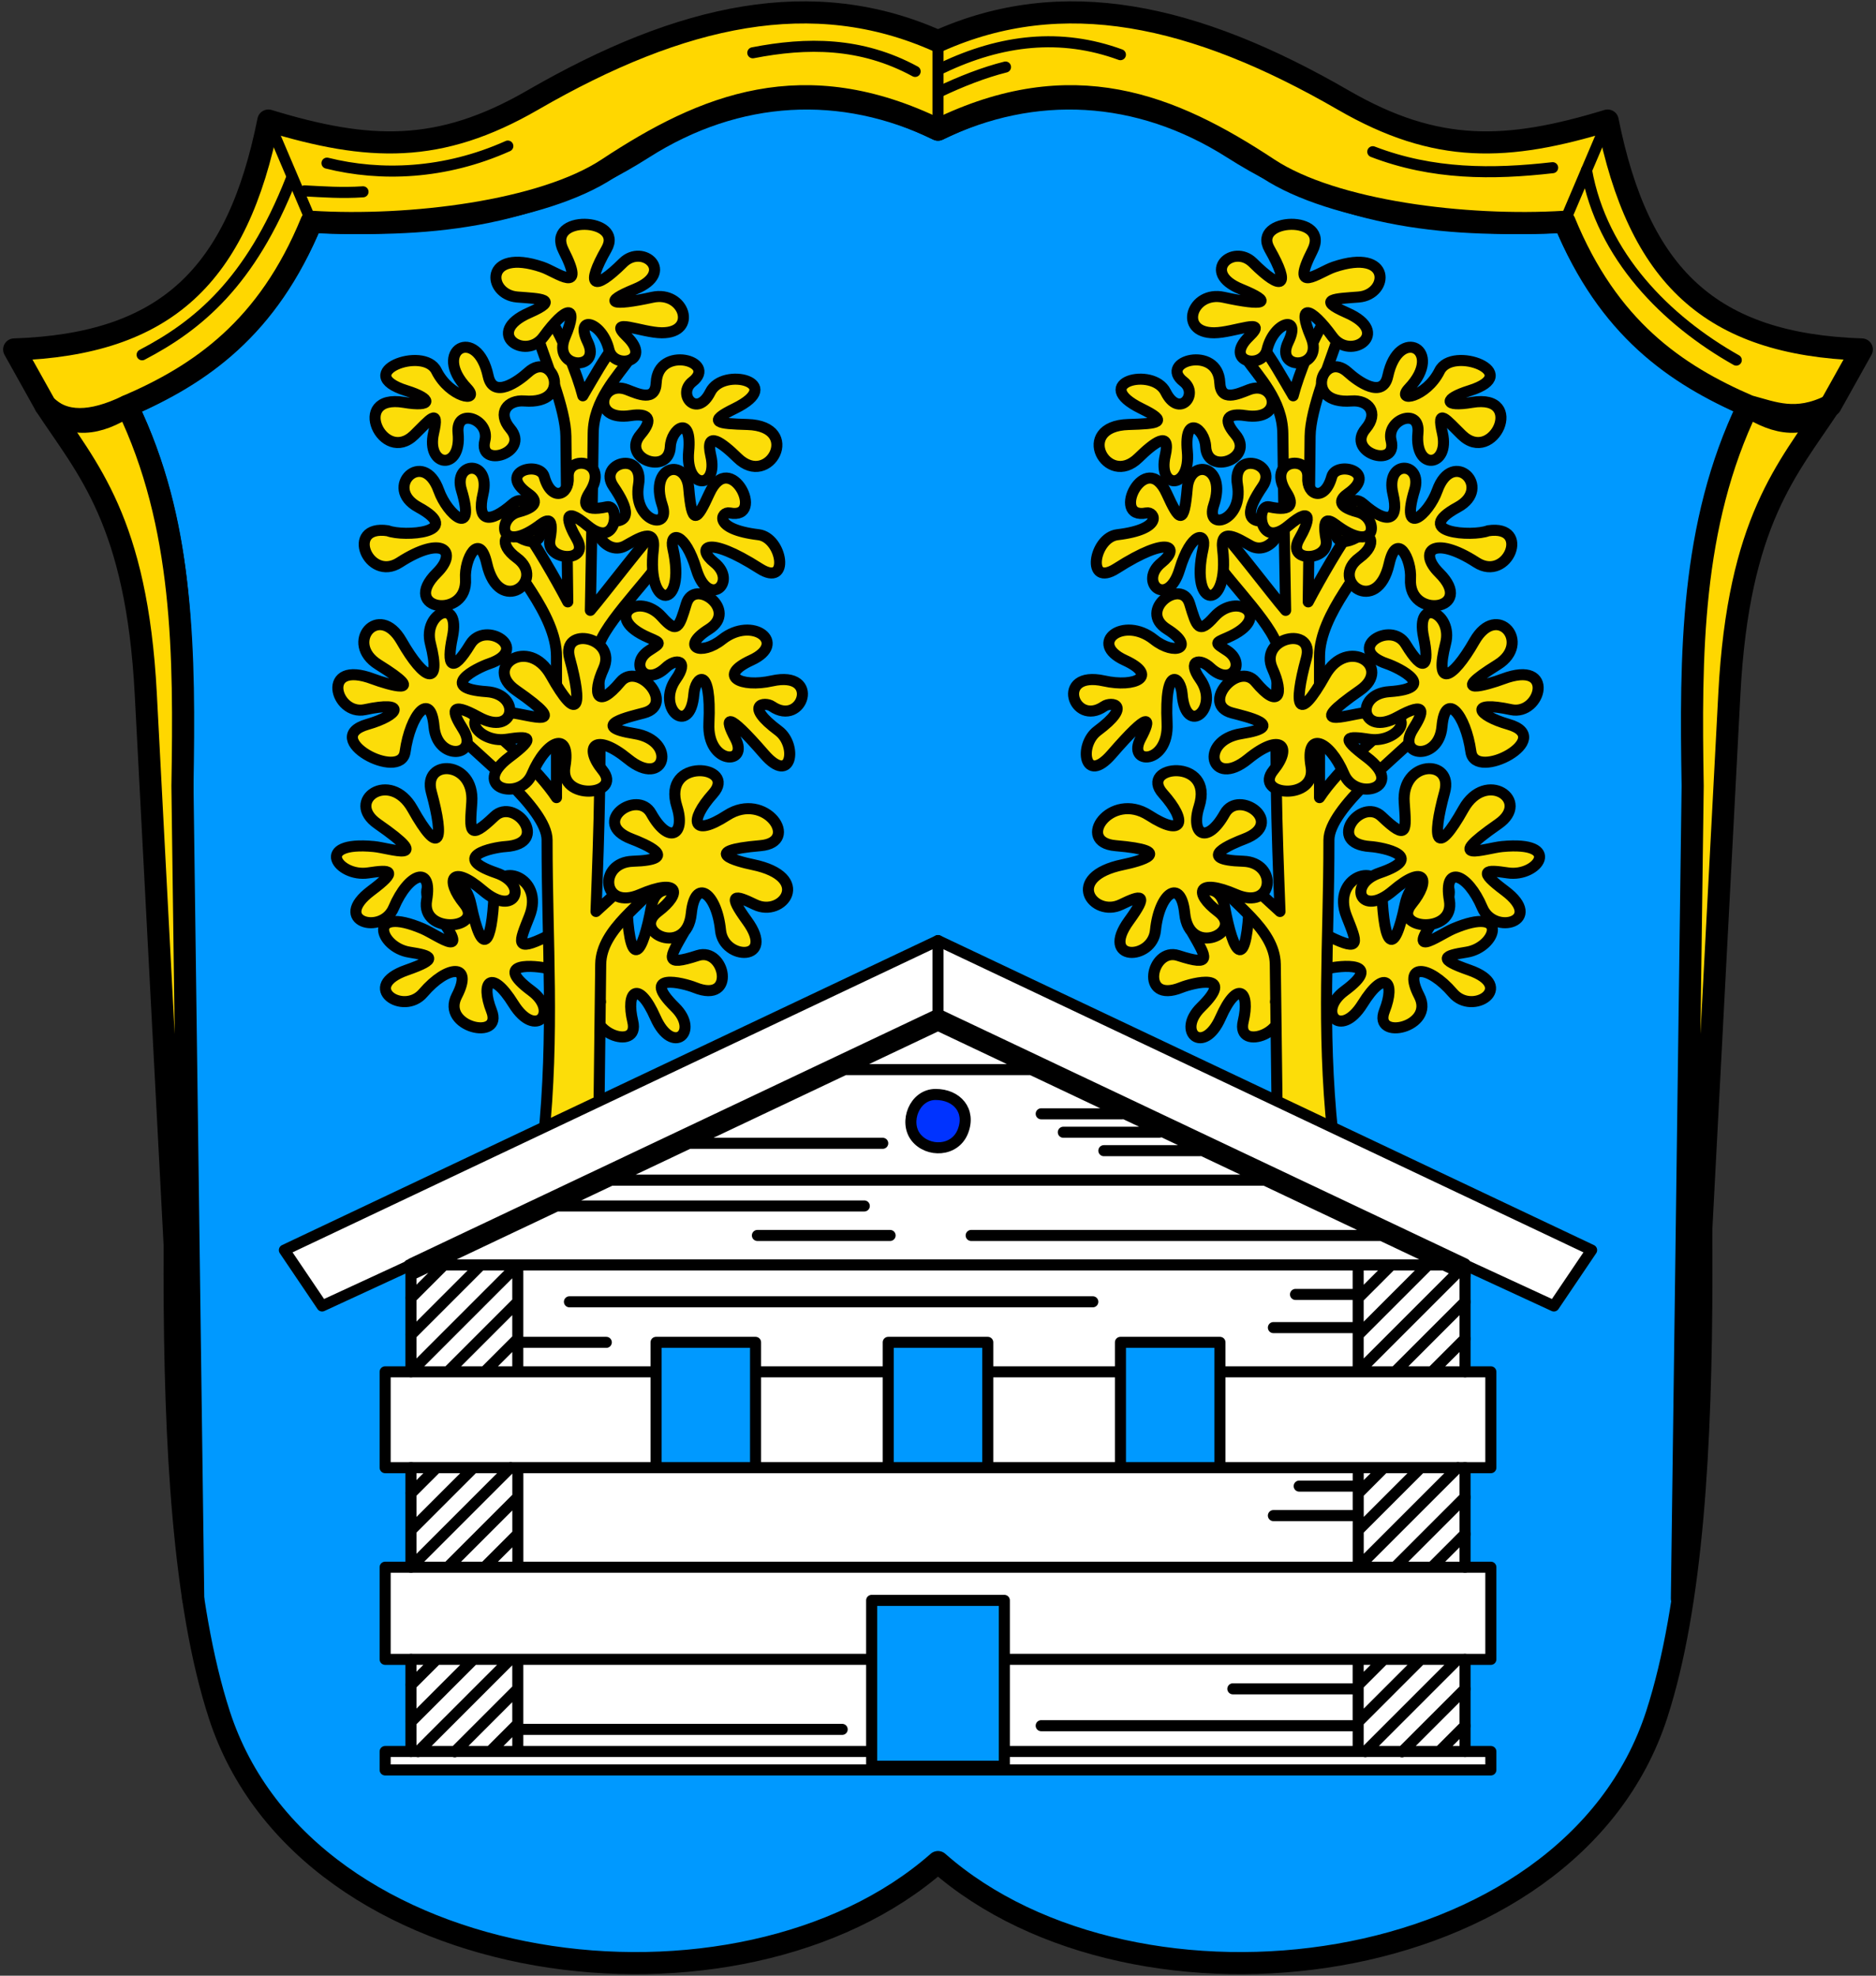 <svg xmlns="http://www.w3.org/2000/svg" height="536" width="509"><rect width="100%" height="100%" fill="#333333" stroke="none"/><g stroke-linecap="round" stroke-linejoin="round"><path d="M59.5 465.172c-19.346-59.656-9.643-172.188-10-260-.129-31.672.394-63.333-15-95 21.504-9.41 39.361-24.291 50-50 30.44 1.252 58.875-.201 90-20 25.571-16.265 54.084-17.597 80-5 25.916-12.597 54.429-11.265 80 5 31.125 19.799 59.56 21.252 90 20 10.639 25.709 28.496 40.59 50 50-15.394 31.667-14.871 63.328-15 95-.357 87.812 9.346 200.344-10 260-23.66 72.958-141.247 87.342-195 40-53.753 47.342-171.34 32.958-195-40z" fill="#09f" fill-rule="evenodd" stroke="#000" stroke-width="6"/><path d="M144.5 27.172c-25.345 14.652-44.46 13.83-71.689 5.537-8.457 42.196-27.847 60.726-68.964 62.1l8.49 15.2c4.947 4.936 12.402 4.854 22.163.163 19.905-8.57 38.194-21.18 50-50 26.803 1.661 62.78-2.776 80.408-14.42 26.34-17.396 53.204-28.366 89.592-10.58 36.388-17.786 63.252-6.816 89.592 10.58 17.628 11.644 53.605 16.081 80.408 14.42 11.806 28.82 30.095 41.43 50 50 6.61 1.76 12.783 4.54 22.163-.164l8.49-15.2c-41.117-1.373-60.507-19.903-68.964-62.1-27.23 8.295-46.344 9.116-71.689-5.536-40.544-23.437-76.16-31.137-110-16-33.84-15.137-69.456-7.437-110 16z" fill="gold" fill-rule="evenodd" stroke="#000" stroke-width="6"/><g fill="#fcdd09" fill-rule="evenodd" stroke="#010000" stroke-width="3"><path d="M111.093 258.32c6.143.963 8.022 1.794-.737 4.855-12.881 4.502-.951 12.558 4.45 6.233 6.618-7.749 13.734-8.074 9.135.756-4.455 8.553 12.696 12.357 9.424 4.063-3.088-7.83-.1-11.577 5.948-1.863 6.034 9.693 12.504 2.106 4.874-3.542-10.909-8.075 1.17-6.886 4.596-6.041 11.888 2.932 6.523-12.123-.45-8.713-8.868 4.337-7.516 1.666-4.681-5.504 4.238-10.719-9.242-15.341-9.614-5.997-.55 13.84-3.208 17.587-6.257 2.835-2.51-12.15-16.98-7.722-10.239 1.037 11.61 15.085 1.21 7.251-2.827 5.53-15.346-6.541-11.812 5.067-3.622 6.35zM162.92 271.763c-5.605 7.846 10.846 14.009 8.764 5.339-1.964-8.184 1.519-11.477 6.15-1.014 4.621 10.44 12.087 3.832 5.321-2.826-9.674-9.52 2.12-6.656 5.394-5.34 11.363 4.564 8.153-11.094.773-8.691-9.388 3.056-7.676.6-3.867-6.104 5.693-10.022-7.01-16.481-8.683-7.28-2.478 13.626-5.633 16.966-6.591 1.933-8.352-.102-9.716 15.542-7.261 23.983z"/><path d="M147.41 309.532c3.025-29.363 1.022-53.45 1.022-81.653 0-8.587-18.977-23.062-24.764-29.104v-8.425c10.966 7.942 22.563 18.781 27.317 26.04v-38.294c0-11.583-12.461-24.24-16.34-32.422l7.149-2.809c3.319 4.443 8.935 14.086 12.254 20.424-.17-14.046-.34-26.447-.51-44.932-.07-7.456-5.447-20.084-7.66-27.062l3.702-4.212c2.944 4.269 7.055 14.459 8.553 20.296 2.893-4.896 5.787-10.172 8.68-13.786l4.238 3.498c-3.56 5.084-10.006 11.533-10.11 20.5-.255 21.987-.51 32.692-.766 47.996 3.53-4.085 15.706-20.169 19.913-24.254l-1.02 10.978c-3.5 5.532-17.097 18.964-16.85 24.509 1.162 26.152.32 48.294-.51 70.462l14.806-13.531 2.553 5.106c-4 6.042-15.955 13.022-16.083 22.721l-.511 42.848z"/><path d="M166.428 131.95c-4.374-6.395 8.426-9.9 6.818-.424-1.674 9.87 8.88 12.769 6.435 5.51-3.662-10.868 6.49-12.849 7.19-4.599.868 10.223 2.116 9.046 5.59 1.414 5.683-12.486 15.49 7.293 5.527 5.312-2.34-.465-4.814 4.39 7.835 5.905 6.462.774 8.614 14.489.276 9.163-14.51-9.269-17.266-5.593-12.303-1.632 6.53 5.212-1.582 12.736-4.861 1.875-3.092-10.239-7.432-10.363-6.366-5.66 3.81 16.8-7.324 17.012-5.302.202.744-6.188-4.114-2.86-7.619-.941-5.875 3.215-11.103-7.472-4.759-6.75 6.436.732 5.879-3.032 1.54-9.376zM99.925 236.814c6.146-.94 8.19-.716.766 4.851-10.916 8.187 2.892 12.258 6.127 4.595 3.964-9.388 10.648-11.85 8.936-2.042-1.659 9.499 15.839 7.937 10.212 1.021-5.312-6.528-3.597-11.004 5.105-3.574 8.684 7.413 12.555-1.775 3.575-4.85-12.84-4.398-.968-6.918 2.553-7.149 12.218-.8 2.55-13.529-3.064-8.17-7.141 6.818-6.66 3.862-6.127-3.829.797-11.499-13.45-11.827-10.978-2.808 3.661 13.358 2.262 17.734-5.106 4.595-6.068-10.821-18.52-2.224-9.446 4.085 15.63 10.866 3.346 6.546-1.02 6.127-16.607-1.594-9.728 8.402-1.533 7.148zM204.869 245.415c-5.596-2.71-7.615-3.098-2.161 4.41 8.02 11.04-6.375 10.861-7.21 2.586-1.022-10.14-6.94-14.49-7.936-4.584-1.213 12.07-16.454 5.12-9.039-.5 6.708-5.084 5.658-9.201-4.847-4.665-10.482 4.527-11.475-8.713-1.987-9.007 13.566-.42 2.962-4.794-.334-6.051-11.44-4.365 1.548-13.68 5.334-6.905 4.816 8.618 9.391 5.723 6.983-1.854-4.311-13.57 16.683-11.262 9.787-3.535-6.712 7.52-5.599 11.94 3.78 5.896 10.43-6.722 20.113 7.277 9.1 8.217-16.86 1.44-6.402 4.25-2.105 5.135 16.339 3.37 8.096 14.47.635 10.857z"/><path d="M137.454 200.562c6.146-.94 8.189-.717.766 4.85-10.916 8.188 2.892 12.258 6.127 4.596 3.964-9.388 10.648-11.85 8.935-2.042-1.658 9.499 15.84 7.937 10.212 1.021-5.312-6.528-1.967-10.305 6.893-3.063 10.073 8.232 13.556-5.017 1.787-6.893-12.937-2.063-.854-4.702 2.553-5.617 8.66-2.326-1.613-14.146-6.382-8.425-6.321 7.584-7.755 3.37-4.596-3.574 3.892-8.552-11.662-11.827-9.19-2.808 3.66 13.357 2.262 17.733-5.106 4.595-6.069-10.821-18.52-2.224-9.446 4.085 15.63 10.866 3.346 6.546-1.021 6.127-16.607-1.594-9.727 8.402-1.532 7.148z"/><path d="M99.027 192.525c11.567-2.495 9.258 1.533.716 3.978-13.119 3.754 9.022 15.69 10.17 7.453 1.405-10.093 6.972-16.751 7.85-6.833.85 9.605 12.628 8.163 7.83.648-2.987-4.68-3.762-7.66 4.266-3.24 10.002 5.507 11.671-6.233 2.2-6.885-13.54-.933-2.72-6.433.622-7.565 11.597-3.929-1.029-11.942-5.069-5.315-5.14 8.43-6.459 5.706-4.866-1.862 2.374-11.28-8.107-6.621-5.969 1.653 3.092 11.968-1.661 10.166-7.831-.625-6.159-10.77-15.668.545-6.284 6.385 14.075 8.76 2.66 5.43-1.447 3.885-14.413-5.422-10.292 10.071-2.188 8.323zM179.578 167.374c4.17 4.674 4.684 2.866 6.638-3.574 2.194-7.236 14.27 1.786 6.127 6.893-7.863 4.93-2.154 7.352 3.574 2.808 8.251-6.547 18.032.982 7.914 5.616-9.328 4.273-2.864 7.503 5.617 5.617 13.39-2.979 8.373 12.644 0 6.893-1.967-1.35-7.797-.514 1.787 6.638 5.215 3.892 3.557 14.897-3.83 6.382-10.587-12.204-10.911-9.938-7.914-4.34 3.944 7.366-7.688 7.247-7.148-4.085.766-16.092-3.702-12.72-4.085-7.914-.946 11.86-10.44 3.809-4.85-4.085 3.601-5.086.102-5.8-2.809-3.063-5.597 5.263-9.856-1.121-4.595-4.596 3.278-2.165 3.61-2.024 0-3.574-12.784-5.486-2.79-12.749 3.574-5.616z"/><path d="M108.414 152.593c11.745-7.588 15.936-2.939 10.093 2.852-10.195 10.105 8.516 12.844 7.793 1.54-.344-5.362 3.767-13.004 5.786-4.064 3.277 14.513 16.465 4.54 8.107-1.578-5.306-3.884-2.991-7.504.803-5.484 10.809 5.754 4.15-14.477-1.853-9.196-6.309 5.55-9.875 4.901-8.092-2.624 2.247-9.484-8.198-8.852-5.857-1.11 4.008 13.258-3.81 6.718-6.142.166-4.161-11.688-15.273-.787-5.567 4.5 12.737 6.94-3.917 8.092-8.257 6.401-11.755-1.753-5.323 14.094 3.186 8.597z"/><path d="M147.666 129.335c1.907 6.876 6.843 5.112 6.51.127-.422-6.32 11.511-4.627 5.744 4.213-1.634 2.504-2.051 5.31 4.723 3.829 3.714-.812 2.795 11.8-5.234 5.106-7.063-5.889-5.514-.85-2.936 3.574 3.853 6.608-8.378 6.089-7.275.255 1.452-7.684-1.666-4.745-3.32-3.574-10.642 7.543-11.04-2.428-5.233-3.957 6.292-1.656 4.385-3.783 2.68-4.978-8.518-5.973 3.113-9.024 4.34-4.595zM178.046 103.805c.448-10.329 16.907-5.768 9.829-.255-4.333 3.374 1.226 10.087 4.85 2.808 3.478-6.984 20.755-2.447 6.638 4.468-7.761 3.801-4.534 4.1 3.447 4.34 14.922.449 5.872 17.434-2.68 9.063-4.183-4.093-8.917-7.752-7.277-.639 2.146 9.308-6.98 9.325-6-1.148.969-10.331-4.75-6.096-4.977-1.277-.382 8.055-13.557 3.165-8.042-3.319 3.703-4.354 1.82-5.794-2.68-5.106-10.971 1.679-8.245-9.825-1.022-7.02 3.072 1.193 7.685 3.376 7.914-1.915zM132.454 102.018c-2.982-13.934-15.5-6.978-5.744 3.319 3.778 3.986-4.672 2.556-8.297-4.723-3.477-6.984-23.171.665-8.17 5.36 7.252 2.27 7.088 4.484-.638 3.192-14.724-2.462-5.744 17.18 2.809 8.808 4.181-4.093 6.873-7.624 5.233-.51-2.145 9.306 7.683 10.467 6.638 0-.713-7.14 8.707-3.671 7.276 2.042-1.96 7.822 12.408 3.293 6.893-3.192-3.703-4.354-.708-7.895 3.83-7.53 13.383 1.074 7.813-13.984 1.02-7.787-2.751 2.51-9.495 7.351-10.85 1.02zM140.367 80.583c6.199.485 11.711.53 3.215 4.26-12.495 5.484-.999 13.232 3.897 6.509 6-8.238 9.75-9.113 5.847.047-3.78 8.871 10.04 9.423 6.137 1.407-3.685-7.567 3.945-5.554 5.75 2.034 1.33 5.589 11.955 3.302 4.876-3.536-5.567-5.379 4.066-1.044 9.476-1.018 9.878.048 6.09-11.528-2.554-9.633-11.057 2.424-13.822 1.511-4.681-2.23 11.078-4.533 2.066-12.457-3.284-7.15-8.023 7.958-10.313 6.519-4.487-3.71 4.895-8.594-16.68-9.426-11.66.42 6.232 12.228-1.68 5.86-5.837 4.457-15.806-5.336-14.96 7.497-6.695 8.143z"/><g><path d="M397.907 258.32c-6.143.963-8.022 1.794.737 4.855 12.881 4.502.951 12.558-4.45 6.233-6.618-7.749-13.734-8.074-9.135.756 4.455 8.553-12.696 12.357-9.424 4.063 3.088-7.83.1-11.577-5.948-1.863-6.034 9.693-12.504 2.106-4.874-3.542 10.909-8.075-1.17-6.886-4.596-6.041-11.888 2.932-6.523-12.123.45-8.713 8.868 4.337 7.516 1.666 4.681-5.504-4.238-10.719 9.242-15.341 9.614-5.997.55 13.84 3.208 17.587 6.257 2.835 2.51-12.15 16.98-7.722 10.239 1.037-11.61 15.085-1.21 7.251 2.827 5.53 15.346-6.541 11.812 5.067 3.622 6.35zM346.08 271.763c5.605 7.846-10.846 14.009-8.764 5.339 1.964-8.184-1.519-11.477-6.15-1.014-4.621 10.44-12.087 3.832-5.321-2.826 9.674-9.52-2.12-6.656-5.394-5.34-11.363 4.564-8.153-11.094-.773-8.691 9.388 3.056 7.676.6 3.867-6.104-5.693-10.022 7.01-16.481 8.683-7.28 2.478 13.626 5.633 16.966 6.591 1.933 8.352-.102 9.716 15.542 7.261 23.983z"/><path d="M361.59 307.532c-3.025-29.363-1.022-51.45-1.022-79.653 0-8.587 18.977-23.062 24.764-29.104v-8.425c-10.966 7.942-22.563 18.781-27.317 26.04v-38.294c0-11.583 12.461-24.24 16.34-32.422l-7.149-2.809c-3.319 4.443-8.935 14.086-12.254 20.424.17-14.046.34-26.447.51-44.932.07-7.456 5.447-20.084 7.66-27.062l-3.702-4.212c-2.944 4.269-7.055 14.459-8.553 20.296-2.893-4.896-5.787-10.172-8.68-13.786l-4.238 3.498c3.56 5.084 10.006 11.533 10.11 20.5.255 21.987.51 32.692.766 47.996-3.53-4.085-15.706-20.169-19.913-24.254l1.02 10.978c3.5 5.532 17.097 18.964 16.85 24.509-1.162 26.152-.32 48.294.51 70.462l-14.806-13.531-2.553 5.106c4 6.042 15.955 13.022 16.083 22.721l.511 40.848z"/><path d="M342.572 131.95c4.374-6.395-8.426-9.9-6.818-.424 1.674 9.87-8.88 12.769-6.435 5.51 3.662-10.868-6.49-12.849-7.19-4.599-.868 10.223-2.116 9.046-5.59 1.414-5.683-12.486-15.49 7.293-5.527 5.312 2.34-.465 4.814 4.39-7.835 5.905-6.462.774-8.614 14.489-.276 9.163 14.51-9.269 17.266-5.593 12.303-1.632-6.53 5.212 1.582 12.736 4.861 1.875 3.092-10.239 7.432-10.363 6.366-5.66-3.81 16.8 7.324 17.012 5.302.202-.744-6.188 4.114-2.86 7.619-.941 5.875 3.215 11.103-7.472 4.759-6.75-6.436.732-5.879-3.032-1.54-9.376zM409.075 236.814c-6.146-.94-8.19-.716-.766 4.851 10.916 8.187-2.892 12.258-6.127 4.595-3.964-9.388-10.648-11.85-8.936-2.042 1.659 9.499-15.839 7.937-10.212 1.021 5.312-6.528 3.597-11.004-5.105-3.574-8.684 7.413-12.555-1.775-3.575-4.85 12.84-4.398.968-6.918-2.553-7.149-12.218-.8-2.55-13.529 3.064-8.17 7.141 6.818 6.66 3.862 6.127-3.829-.797-11.499 13.45-11.827 10.978-2.808-3.661 13.358-2.262 17.734 5.106 4.595 6.068-10.821 18.52-2.224 9.446 4.085-15.63 10.866-3.346 6.546 1.02 6.127 16.607-1.594 9.728 8.402 1.533 7.148zM304.131 245.415c5.596-2.71 7.615-3.098 2.161 4.41-8.02 11.04 6.375 10.861 7.21 2.586 1.022-10.14 6.94-14.49 7.936-4.584 1.213 12.07 16.454 5.12 9.039-.5-6.708-5.084-5.658-9.201 4.847-4.665 10.482 4.527 11.475-8.713 1.987-9.007-13.566-.42-2.962-4.794.334-6.051 11.44-4.365-1.548-13.68-5.334-6.905-4.816 8.618-9.391 5.723-6.983-1.854 4.311-13.57-16.683-11.262-9.787-3.535 6.712 7.52 5.599 11.94-3.78 5.896-10.43-6.722-20.113 7.277-9.1 8.217 16.86 1.44 6.402 4.25 2.105 5.135-16.339 3.37-8.096 14.47-.635 10.857z"/><path d="M371.546 200.562c-6.146-.94-8.189-.717-.766 4.85 10.916 8.188-2.892 12.258-6.127 4.596-3.964-9.388-10.648-11.85-8.935-2.042 1.658 9.499-15.84 7.937-10.212 1.021 5.312-6.528 1.967-10.305-6.893-3.063-10.073 8.232-13.556-5.017-1.787-6.893 12.937-2.063.854-4.702-2.553-5.617-8.66-2.326 1.613-14.146 6.382-8.425 6.321 7.584 7.755 3.37 4.596-3.574-3.892-8.552 11.662-11.827 9.19-2.808-3.66 13.357-2.262 17.733 5.106 4.595 6.069-10.821 18.52-2.224 9.446 4.085-15.63 10.866-3.346 6.546 1.021 6.127 16.607-1.594 9.727 8.402 1.532 7.148z"/><path d="M409.973 192.525c-11.567-2.495-9.258 1.533-.716 3.978 13.119 3.754-9.022 15.69-10.17 7.453-1.405-10.093-6.972-16.751-7.85-6.833-.85 9.605-12.628 8.163-7.83.648 2.987-4.68 3.762-7.66-4.266-3.24-10.002 5.507-11.671-6.233-2.2-6.885 13.54-.933 2.72-6.433-.622-7.565-11.597-3.929 1.029-11.942 5.069-5.315 5.14 8.43 6.459 5.706 4.866-1.862-2.374-11.28 8.107-6.621 5.969 1.653-3.092 11.968 1.661 10.166 7.831-.625 6.159-10.77 15.668.545 6.284 6.385-14.075 8.76-2.66 5.43 1.447 3.885 14.413-5.422 10.292 10.071 2.188 8.323zM329.422 167.374c-4.17 4.674-4.684 2.866-6.638-3.574-2.194-7.236-14.27 1.786-6.127 6.893 7.863 4.93 2.154 7.352-3.574 2.808-8.251-6.547-18.032.982-7.914 5.616 9.328 4.273 2.864 7.503-5.617 5.617-13.39-2.979-8.373 12.644 0 6.893 1.967-1.35 7.797-.514-1.787 6.638-5.215 3.892-3.557 14.897 3.83 6.382 10.587-12.204 10.911-9.938 7.914-4.34-3.944 7.366 7.688 7.247 7.148-4.085-.766-16.092 3.702-12.72 4.085-7.914.946 11.86 10.44 3.809 4.85-4.085-3.601-5.086-.102-5.8 2.809-3.063 5.597 5.263 9.856-1.121 4.595-4.596-3.278-2.165-3.61-2.024 0-3.574 12.784-5.486 2.79-12.749-3.574-5.616z"/><path d="M400.586 152.593c-11.745-7.588-15.936-2.939-10.093 2.852 10.195 10.105-8.516 12.844-7.793 1.54.344-5.362-3.767-13.004-5.786-4.064-3.277 14.513-16.465 4.54-8.107-1.578 5.306-3.884 2.991-7.504-.803-5.484-10.809 5.754-4.15-14.477 1.853-9.196 6.309 5.55 9.875 4.901 8.092-2.624-2.247-9.484 8.198-8.852 5.857-1.11-4.008 13.258 3.81 6.718 6.142.166 4.161-11.688 15.273-.787 5.567 4.5-12.737 6.94 3.917 8.092 8.257 6.401 11.755-1.753 5.323 14.094-3.186 8.597z"/><path d="M361.334 129.335c-1.907 6.876-6.843 5.112-6.51.127.422-6.32-11.511-4.627-5.744 4.213 1.634 2.504 2.051 5.31-4.723 3.829-3.714-.812-2.795 11.8 5.234 5.106 7.063-5.889 5.514-.85 2.936 3.574-3.853 6.608 8.378 6.089 7.275.255-1.452-7.684 1.666-4.745 3.32-3.574 10.642 7.543 11.04-2.428 5.233-3.957-6.292-1.656-4.385-3.783-2.68-4.978 8.518-5.973-3.113-9.024-4.34-4.595zM330.954 103.805c-.448-10.329-16.907-5.768-9.829-.255 4.333 3.374-1.226 10.087-4.85 2.808-3.478-6.984-20.755-2.447-6.638 4.468 7.761 3.801 4.534 4.1-3.447 4.34-14.922.449-5.872 17.434 2.68 9.063 4.183-4.093 8.917-7.752 7.277-.639-2.146 9.308 6.98 9.325 6-1.148-.969-10.331 4.75-6.096 4.977-1.277.382 8.055 13.557 3.165 8.042-3.319-3.703-4.354-1.82-5.794 2.68-5.106 10.971 1.679 8.245-9.825 1.022-7.02-3.072 1.193-7.685 3.376-7.914-1.915zM376.546 102.018c2.982-13.934 15.5-6.978 5.744 3.319-3.778 3.986 4.672 2.556 8.297-4.723 3.477-6.984 23.171.665 8.17 5.36-7.252 2.27-7.088 4.484.638 3.192 14.724-2.462 5.744 17.18-2.809 8.808-4.181-4.093-6.873-7.624-5.233-.51 2.145 9.306-7.683 10.467-6.638 0 .713-7.14-8.707-3.671-7.276 2.042 1.96 7.822-12.408 3.293-6.893-3.192 3.703-4.354.708-7.895-3.83-7.53-13.383 1.074-7.813-13.984-1.02-7.787 2.751 2.51 9.495 7.351 10.85 1.02zM368.633 80.583c-6.199.485-11.711.53-3.215 4.26 12.495 5.484.999 13.232-3.897 6.509-6-8.238-9.75-9.113-5.847.047 3.78 8.871-10.04 9.423-6.137 1.407 3.685-7.567-3.945-5.554-5.75 2.034-1.33 5.589-11.955 3.302-4.876-3.536 5.567-5.379-4.066-1.044-9.476-1.018-9.878.048-6.09-11.528 2.554-9.633 11.057 2.424 13.822 1.511 4.681-2.23-11.078-4.533-2.066-12.457 3.284-7.15 8.023 7.958 10.313 6.519 4.487-3.71-4.895-8.594 16.68-9.426 11.66.42-6.232 12.228 1.68 5.86 5.837 4.457 15.806-5.336 14.96 7.497 6.695 8.143z"/></g></g><g stroke="#000" stroke-width="3"><path d="M77.159 339.151l10.238 15.152 24.103-11.13v29h-7v26h7v27h-7v25h7v25h-7v5h300v-5h-7v-25h7v-25h-7v-27h7v-26h-7v-29l24.103 11.13 10.238-15.152L254.5 255.172z" fill="#fff" fill-rule="evenodd"/><path d="M254.5 255.172v20m-26 194h-88m24-105h-24m-28.926 92.91l6.828-6.827m-6.792 16.792l16.576-16.576m-4.803 24.803l17.092-17.092m-27.056 17.056l24.777-24.777m2.291-.298v25.002m-28.9-70.095l6.81-6.81m-6.774 16.774l16.784-16.784m3.093 26.907l8.978-8.978m-18.978 8.978l18.987-18.987M111.5 425.157l27.052-27.052m1.948.067v26.985m-28.926-73.074l8.913-8.913m-8.877 18.877l18.877-18.877m1 29l8.978-8.978m-18.978 8.978l18.988-18.988m-28.988 18.988l29-29m0 0v29M282.5 468.172h86m0-10h-34m34-47h-23m23-8h-16m16.087 53.913l6.828-6.828m-6.792 16.793l16.576-16.576m5.342 24.658l6.937-6.937m-17.082 7.081l17.091-17.09m-27.055 17.055l24.776-24.777m-26.708-.298v25.002m.1-70.095l6.81-6.81m-6.775 16.774l16.785-16.784m3.093 26.907l8.978-8.978m-18.978 8.978l18.987-18.988m-28.987 18.988l27.052-27.052m-27.052.067v26.985m.074-73.075l8.913-8.913m-8.877 18.878l18.877-18.878m1 29l8.978-8.977m-18.978 8.977l18.987-18.987M368.5 372.172l29-29m-101 10h-142m214 7h-23m23-9h-17m17-8v29m-105-37h113m-77-23h26m-37-5h26m-32-5h22m-99 33h36m-7-8h-84m89-17h-53m43-20h50m-114 30h178m54.01 25.722L254.5 278.172l-142.836 67.64m-.164 26.36h286m-286 26h286m-286 27h286m-286 25h286m-286 25h286m.01-132.278L254.5 275.172l-142.836 67.64m21.364 132.317l6.937-6.937M111 343.172h284" fill="none"/></g><path d="M241 364.172h27v34h-27z" fill="#09f" fill-rule="evenodd" stroke="#000" stroke-width="3"/><g fill="#09f" fill-rule="evenodd" stroke="#000" stroke-width="3"><path d="M178 364.172h27v34h-27zM304 364.172h27v34h-27z"/></g><path d="M236.5 479.172v-45h36v45z" fill="#09f" fill-rule="evenodd" stroke="#000" stroke-width="3"/><path d="M253.85 296.922c5.768.001 9.576 4.356 7.422 9.967-2.155 5.61-9.524 5.77-12.764 1.653-3.24-4.118-.427-11.62 5.342-11.62z" fill="#03f" fill-rule="evenodd" stroke="#000" stroke-width="3"/><path d="M72.811 32.709L84.5 60.172M254.5 11.172v24M436.189 32.709L424.5 60.172" fill="none" stroke="#000" stroke-width="3"/><path d="M12.337 110.008c11.295 17.164 24.746 31.183 27.211 78.185L52.425 433.73l-2.92-220.501c.593-35.455.581-70.79-15.005-103.057-7.81 5.022-15.312 6.333-22.163-.164z" fill="gold" fill-rule="evenodd" stroke="#000" stroke-width="6"/><path d="M38.56 96.252c15.082-7.868 29.401-19.554 40.436-47.658M137.785 39.63c-17.148 7.688-34.55 8.26-49.066 4.632M98.493 52.037c-5.76.391-10.74.004-15.85-.255M204.253 14.321c14.682-2.858 29.365-2.92 44.047 5.055M272.815 18.187c-5.847 1.457-12.205 3.965-18.052 6.754M303.989 14.832c-16.127-5.905-32.254-4.096-48.38 3.61M372.463 41.162c16.268 6.255 32.535 6.186 48.803 4.333M430.457 46.176c4.143 23.267 21.6 40.792 40.633 51.52" fill="none" stroke="#000" stroke-width="3"/><path d="M496.426 110.008c-11.295 17.164-24.746 31.183-27.211 78.185L456.338 433.73l2.92-220.501c-.593-35.455-.581-70.79 15.005-103.057 7.81 5.022 15.312 6.333 22.163-.164z" fill="gold" fill-rule="evenodd" stroke="#000" stroke-width="6"/></g></svg>